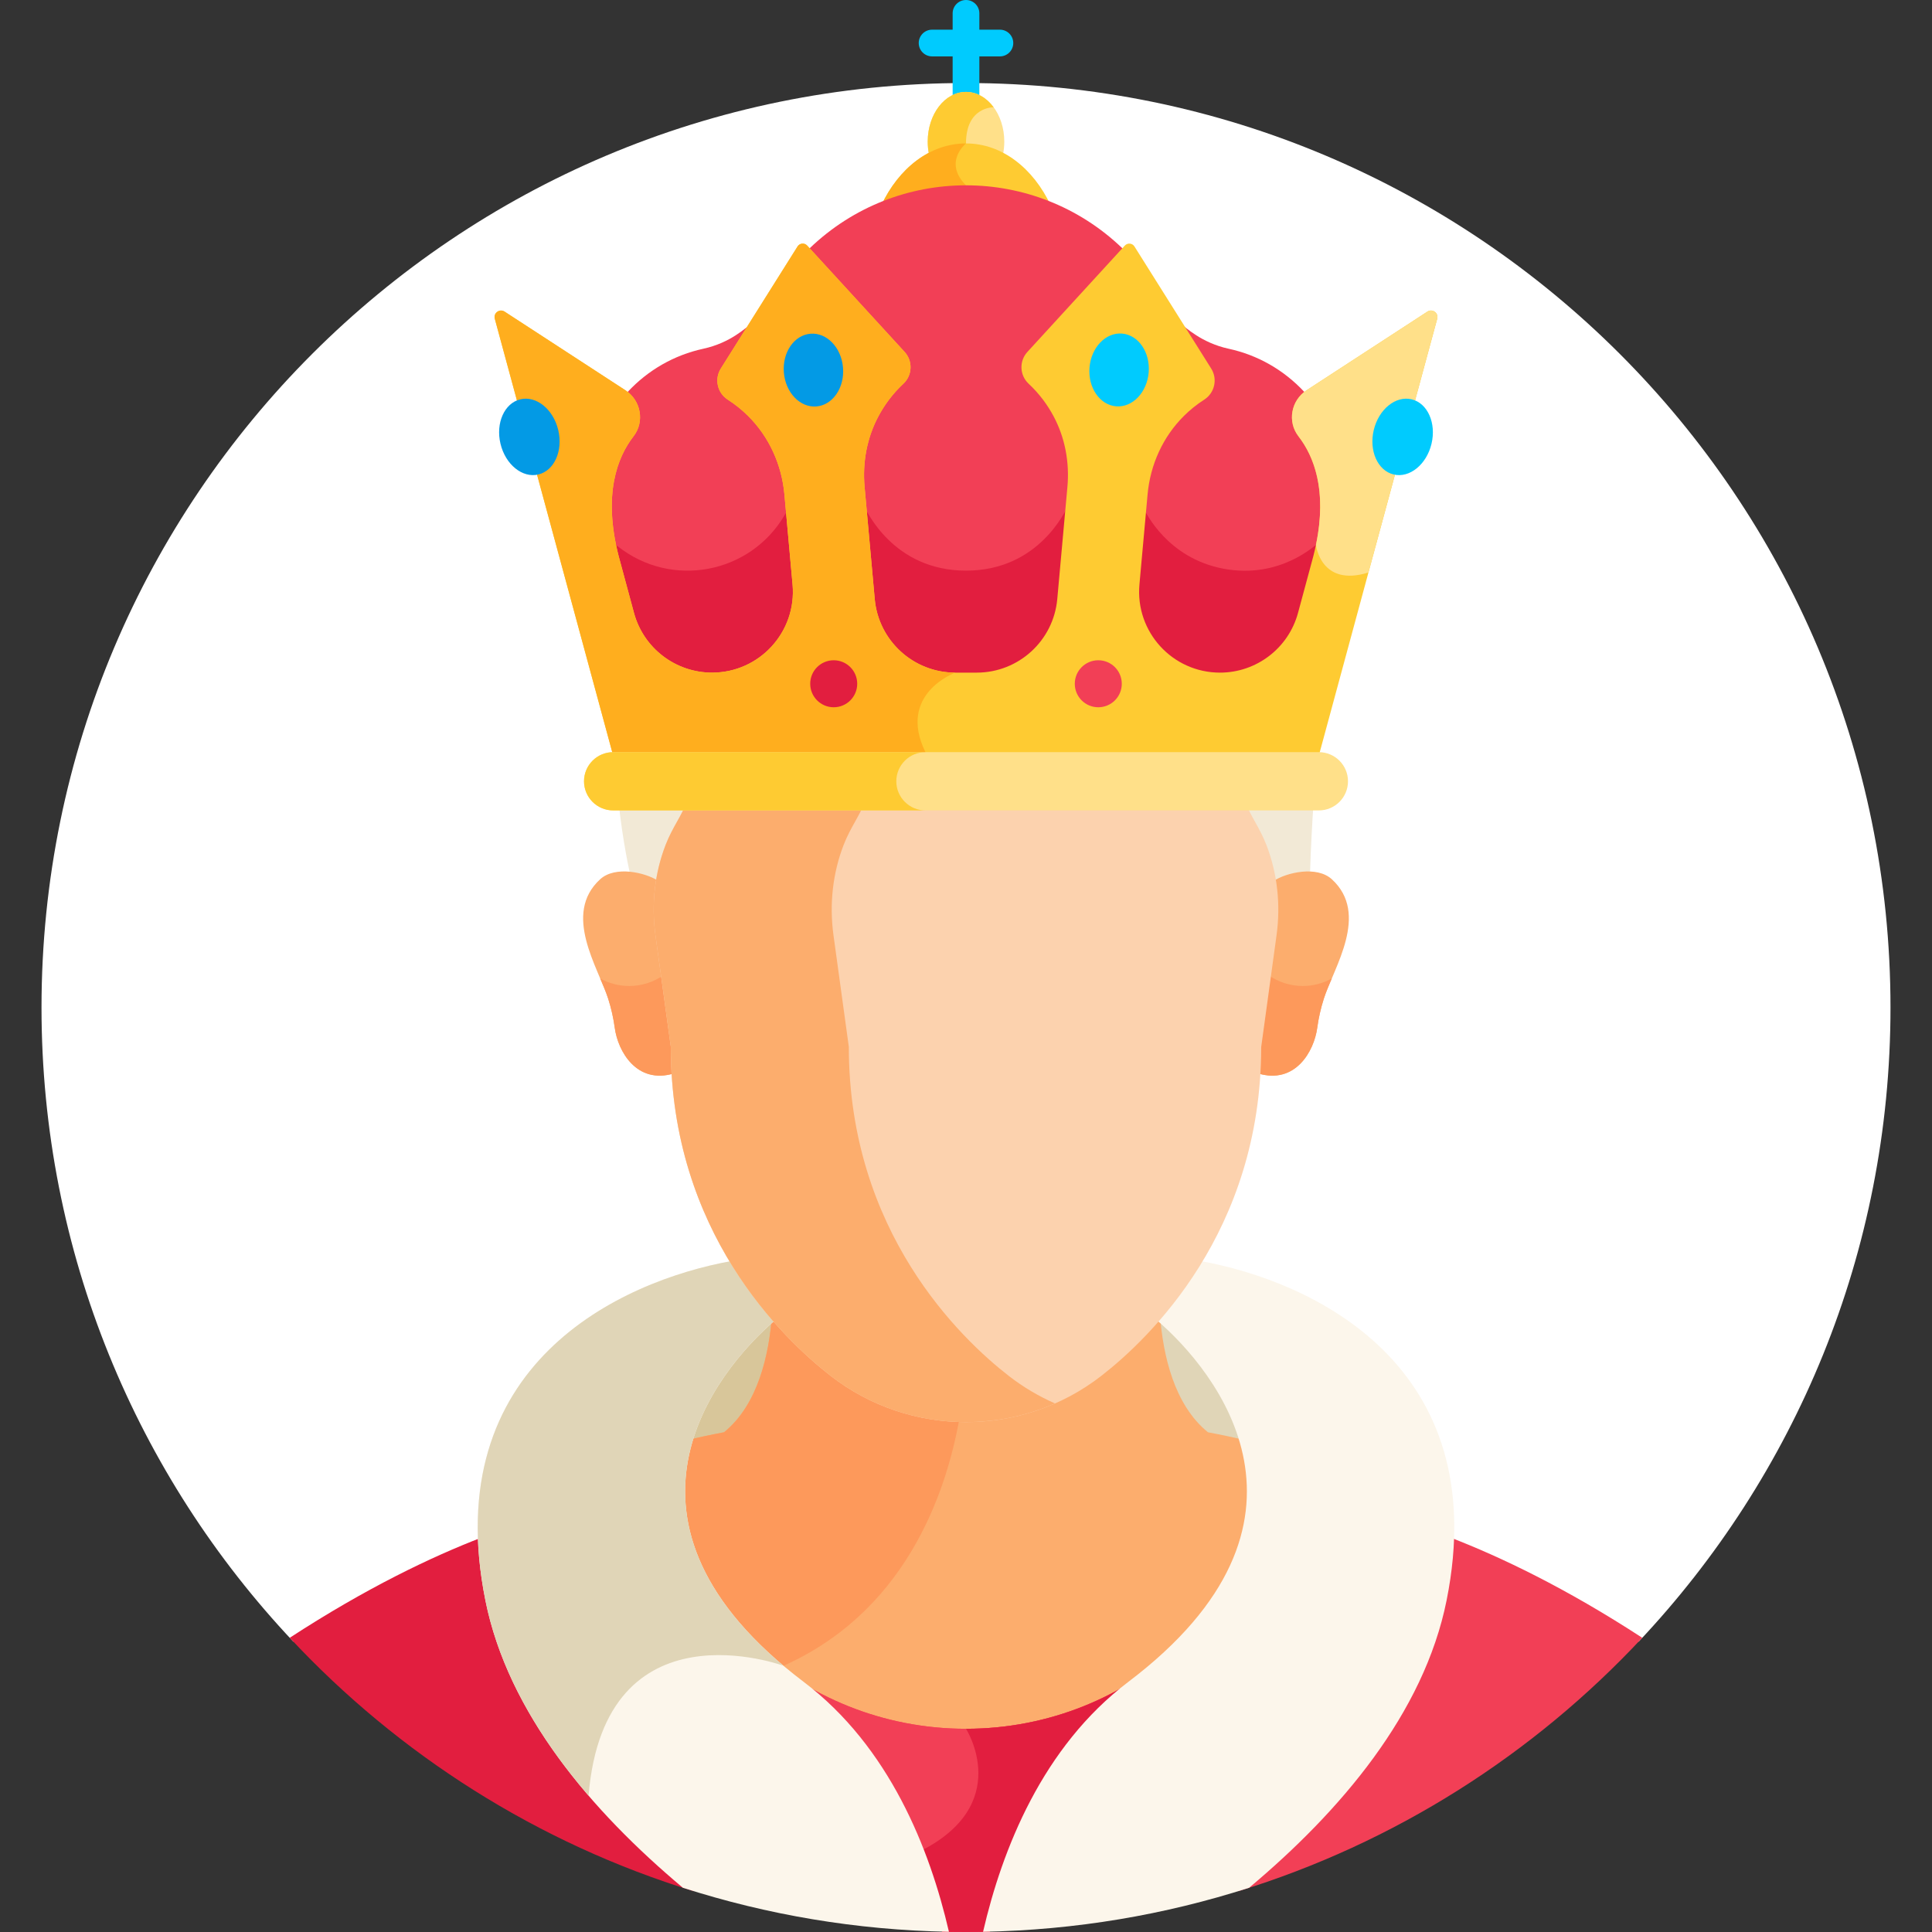 <?xml version="1.0"?>
<svg xmlns="http://www.w3.org/2000/svg" id="Layer_1" enable-background="new 0 0 512 512" height="512px" viewBox="0 0 512 512" width="512px" class=""><rect x="0" y="0" width="512" height="512" fill="#333333" stroke="none"/><g transform="matrix(1, 0, 0, 1, 0, 0)"><g><path d="m434.284 435.03c41.358-43.866 66.715-102.982 66.715-168.028 0-135.309-109.69-244.999-244.999-244.999s-244.999 109.689-244.999 244.998c0 65.046 25.358 124.163 66.715 168.028h356.568z" fill="#3d2736" data-original="#3D2736" class="active-path" style="fill:#FFFFFF00" data-old_color="#3d2736"/><path d="m257 348.62h75.152v37.37h-75.152z" fill="#e0d5b7" data-original="#E0D5B7"/><path d="m179.848 348.62h76.152v37.37h-76.152z" fill="#d8c69a" data-original="#D8C69A"/><path d="m320.127 379.568c-9.031-7.314-11.916-20.584-12.703-30.945-5.902 6.82-11.58 11.756-15.588 14.868-21.092 16.38-50.726 16.266-71.673 0-4.008-3.112-9.686-8.048-15.588-14.871-.787 10.361-3.671 23.633-12.703 30.948-3.388.633-6.714 1.347-10.012 2.102-1.372 4.656-2.153 9.659-1.992 14.945.54 17.79 11.34 34.777 32.103 50.487 22.127 16.742 32.68 43.272 37.716 64.819 2.098.053 4.202.08 6.313.08s4.215-.027 6.314-.08c5.036-21.546 15.589-48.076 37.715-64.819 20.762-15.71 31.562-32.696 32.103-50.486.161-5.286-.62-10.29-1.992-14.947-3.298-.755-6.625-1.468-10.013-2.101z" fill="#fcad6d" data-original="#FCAD6D" class=""/><path d="m254.292 375.698c-12.107-.353-24.111-4.428-34.128-12.207-4.008-3.112-9.686-8.048-15.588-14.871-.787 10.361-3.671 23.633-12.703 30.948-3.388.633-6.714 1.347-10.012 2.102-1.372 4.656-2.153 9.659-1.992 14.945.484 15.959 9.231 31.27 26.013 45.594 33.819-14.138 44.837-46.207 48.41-66.511z" fill="#fd995b" data-original="#FD995B"/><path d="m198.965 435.774c3.785 3.842 8.109 7.622 13.007 11.328 22.127 16.742 32.68 43.272 37.716 64.819 2.098.053 4.202.08 6.313.08s4.215-.027 6.314-.08c5.036-21.546 15.589-48.076 37.715-64.819 4.897-3.705 9.219-7.484 13.003-11.325-14.974 13.877-35.005 22.371-57.032 22.371-22.03-.001-42.062-8.495-57.036-22.374z" fill="#ff4155" data-original="#FF4155" class=""/><path d="m198.965 435.774c3.785 3.842 8.109 7.622 13.007 11.328 22.127 16.742 32.68 43.272 37.716 64.819 2.098.053 4.202.08 6.313.08s4.215-.027 6.314-.08c5.036-21.546 15.589-48.076 37.715-64.819 4.897-3.705 9.219-7.484 13.003-11.325-14.974 13.877-35.005 22.371-57.032 22.371-22.03-.001-42.062-8.495-57.036-22.374z" fill="#f23f56" data-original="#F23F56" class=""/><path d="m243.235 490.895c2.8 7.194 4.892 14.349 6.452 21.025 2.098.053 4.202.08 6.313.08s4.215-.027 6.314-.08c5.036-21.546 15.589-48.076 37.715-64.819 4.897-3.705 9.219-7.484 13.003-11.325-14.974 13.877-35.005 22.371-57.032 22.371 0 0 12.996 20.217-12.765 32.748z" fill="#e21e3f" data-original="#E21E3F"/><path d="m382.219 424.119c-6.106 30.407-29.202 56.691-54.103 77.086 41.471-12.755 78.241-36.226 107.099-67.176-20.234-13.181-37.568-21.458-51.006-26.632-.163 5.226-.799 10.79-1.99 16.722z" fill="#f23f56" data-original="#F23F56" class=""/><path d="m129.781 424.119c-1.191-5.932-1.827-11.496-1.99-16.722-13.438 5.175-30.773 13.451-51.006 26.632 28.858 30.95 65.627 54.421 107.099 67.176-24.901-20.395-47.997-46.679-54.103-77.086z" fill="#e21e3f" data-original="#E21E3F"/><path d="m318.05 334.167c-3.726 6.026-7.732 11.205-11.609 15.569 16.097 13.792 48.383 53.752-7.448 95.997-22.701 17.177-33.412 44.301-38.47 66.21 24.554-.445 48.223-4.502 70.504-11.663 24.178-20.263 46.322-46.216 52.335-76.161 12.528-62.385-35.579-84.595-65.312-89.952z" fill="#fcf6eb" data-original="#FCF6EB" class="" style="fill:#FCF6EB"/><path d="m213.007 445.733c-55.832-42.246-23.543-82.208-7.446-95.998-3.875-4.364-7.879-9.541-11.604-15.569-29.733 5.355-77.847 27.564-65.319 89.953 6.013 29.945 28.157 55.898 52.335 76.161 22.281 7.161 45.95 11.218 70.504 11.663-5.058-21.909-15.769-49.033-38.47-66.21z" fill="#fcf6eb" data-original="#FCF6EB" class="" style="fill:#FCF6EB"/><path d="m205.56 349.735c-3.875-4.364-7.879-9.541-11.604-15.569-29.733 5.355-77.847 27.564-65.319 89.953 3.816 19.001 14.131 36.392 27.334 51.745 4.305-51.886 51.663-34.414 51.663-34.414l.001-.005c-48.28-40.637-17.625-78.387-2.075-91.71z" fill="#e0d5b7" data-original="#E0D5B7"/><path d="m174.48 233.462v.002z" fill="#4a3040" data-original="#4A3040"/><g fill="#f2e9d6"><path d="m163.913 212.48c1.149 10.786 2.967 18.698 2.967 18.698 2.688.179 5.502 1.268 7.601 2.285.514-3.198 1.353-6.347 2.538-9.391.903-2.319 2.031-4.662 3.442-6.876.945-1.482 1.686-3.069 2.227-4.717h-18.775z" data-original="#F2E9D6"/><path d="m329.32 212.48c.537 1.648 1.275 3.234 2.22 4.716 1.457 2.285 2.612 4.708 3.53 7.1 1.14 2.974 1.951 6.047 2.452 9.167 2.645-1.282 6.426-2.678 9.661-2.22.19-6.595.582-13.433.937-18.762h-18.8z" data-original="#F2E9D6"/></g><path d="m352.965 233.024c-4.008-3.673-11.993-1.811-15.445.438.756 4.71.799 9.528.146 14.286l-4.074 29.671c0 2.392-.075 4.738-.214 7.044 9.934 2.996 14.868-5.922 15.7-12.042.358-2.635.943-5.231 1.754-7.765 2.643-8.253 12.176-22.428 2.133-31.632z" fill="#fcad6d" data-original="#FCAD6D" class=""/><path d="m345.243 261.296c-3.365 0-6.48-1.057-9.046-2.846l-2.605 18.969c0 2.392-.075 4.738-.214 7.044 9.934 2.996 14.868-5.922 15.7-12.042.358-2.635.943-5.231 1.754-7.765.51-1.592 1.277-3.406 2.11-5.361-2.28 1.271-4.903 2.001-7.699 2.001z" fill="#fd995b" data-original="#FD995B"/><path d="m159.035 233.024c4.008-3.673 11.993-1.811 15.445.438-.756 4.71-.799 9.528-.146 14.286l4.074 29.671c0 2.392.075 4.738.214 7.044-9.934 2.996-14.869-5.922-15.7-12.042-.358-2.635-.943-5.231-1.754-7.765-2.643-8.253-12.176-22.428-2.133-31.632z" fill="#fcad6d" data-original="#FCAD6D" class=""/><path d="m175.803 258.45c-2.566 1.789-5.68 2.846-9.046 2.846-2.796 0-5.419-.73-7.699-2.002.833 1.955 1.6 3.769 2.11 5.361.811 2.534 1.397 5.131 1.754 7.765.831 6.12 5.766 15.038 15.7 12.042-.139-2.306-.214-4.652-.214-7.044z" fill="#fd995b" data-original="#FD995B"/><path d="m335.666 224.066c-1.828-4.77-4.264-7.759-5.662-11.586h-147.995c-1.383 3.768-3.784 6.733-5.587 11.36-2.909 7.475-3.852 15.77-2.722 23.988l4.068 29.59c0 49.002 29.649 77.316 42.396 87.216 20.946 16.266 50.58 16.38 71.673 0 12.748-9.9 42.396-38.214 42.39-87.129l4.074-29.671c1.117-8.137.206-16.355-2.635-23.768z" fill="#fcd2ae" data-original="#FCD2AE" class=""/><path d="m267.344 364.635c-12.748-9.9-42.396-38.214-42.396-87.216l-4.068-29.59c-1.13-8.219-.187-16.513 2.722-23.988 1.803-4.627 4.205-7.592 5.587-11.36h-47.18c-1.383 3.768-3.784 6.733-5.587 11.36-2.909 7.475-3.852 15.77-2.722 23.988l4.068 29.59c0 49.002 29.649 77.316 42.396 87.216 17.14 13.31 40.095 15.798 59.429 7.29-4.302-1.892-8.422-4.318-12.249-7.29z" fill="#fcad6d" data-original="#FCAD6D" class=""/><g><path d="m256 32.338c-1.955 0-3.54-1.585-3.54-3.54v-25.258c0-1.955 1.585-3.54 3.54-3.54s3.54 1.585 3.54 3.54v25.259c0 1.954-1.585 3.539-3.54 3.539z" fill="#00cbfe" data-original="#00CBFE" class=""/></g><g><path d="m264.985 14.946h-17.97c-1.955 0-3.54-1.585-3.54-3.54s1.585-3.54 3.54-3.54h17.97c1.955 0 3.54 1.585 3.54 3.54s-1.585 3.54-3.54 3.54z" fill="#00cbfe" data-original="#00CBFE" class=""/></g><path d="m256 38.503c3.464 0 6.768.879 9.794 2.462.229-1.098.353-2.253.353-3.445 0-7.271-4.543-13.165-10.148-13.165-5.604 0-10.148 5.894-10.148 13.165 0 1.192.124 2.347.353 3.445 3.028-1.583 6.332-2.462 9.796-2.462z" fill="#ffe089" data-original="#FFE089" class=""/><path d="m256 24.355c-5.604 0-10.148 5.894-10.148 13.165 0 1.192.124 2.347.353 3.445 2.869-1.5 5.989-2.359 9.256-2.445.317-.33.538-.509.538-.509 0-9.788 7.285-9.575 7.335-9.573-1.847-2.511-4.447-4.083-7.334-4.083z" fill="#fecb32" data-original="#FECB32" class=""/><g><path d="m278.462 54.466c-4.592-9.861-12.933-16.455-22.462-16.455s-17.869 6.594-22.462 16.455c14.379-5.826 30.548-5.823 44.924 0z" fill="#fecb32" data-original="#FECB32" class=""/></g><path d="m256 38.011c-9.529 0-17.869 6.594-22.462 16.455 7.458-3.021 15.398-4.461 23.319-4.348-.225-.32-.504-.654-.857-1.007-6.153-6.154 0-11.1 0-11.1z" fill="#ffae1e" data-original="#FFAE1E"/><g fill="#f23f56"><path d="m297.785 66.137-.346-.333c-23.149-22.25-59.711-22.266-82.879 0l-.346.333 25.151 27.457c2.034 2.221 1.899 5.695-.301 7.744-14.496 13.504-9.816 30.539-9.832 34.328l.051.092c3.341 5.961 11.255 15.96 26.717 15.96 15.461 0 23.375-10.002 26.716-15.964l.051-.092c-.016-3.708 4.666-20.818-9.832-34.324-2.2-2.05-2.335-5.524-.301-7.744z" data-original="#F23F56" class=""/><path d="m344.497 115.327c-2.536-3.271-2.051-8.007 1.105-10.782l.38-.334-.345-.37c-5.413-5.801-12.335-9.75-20.02-11.42-7.259-1.578-11.358-5.693-12.595-6.485l7.539 11.993c1.602 2.549.841 5.944-1.695 7.57-1.952 1.251-3.782 2.717-5.437 4.357-10.809 10.708-9.717 23.774-10.248 26.12l.076.134c9.365 16.508 30.913 20.823 45.796 8.68l.135-.11.035-.171c3.13-15.044-.842-24.173-4.726-29.182z" data-original="#F23F56" class=""/><path d="m193.134 105.498c-2.537-1.625-3.297-5.021-1.694-7.57l7.559-12.025c-1.403.904-5.326 4.929-12.637 6.521-7.675 1.672-14.591 5.62-19.998 11.417l-.345.37.38.334c3.156 2.775 3.641 7.511 1.105 10.782-3.884 5.009-7.856 14.137-4.726 29.181l.036.174.612.486c14.407 11.437 35.657 7.456 44.966-8.467l.427-.731c-.496-2.188.71-19.963-15.685-30.472z" data-original="#F23F56" class=""/></g><path d="m256 151.226c-19.476 0-26.398-16.242-26.875-16.737l2.199 24.311c1.028 11.371 10.414 19.945 21.831 19.945h5.69c11.417 0 20.802-8.574 21.831-19.945l2.199-24.312c-.491.509-7.39 16.737-26.875 16.738z" fill="#e21e3f" data-original="#E21E3F"/><path d="m208.743 135.127-.776 1.327c-9.196 15.73-30.108 19.547-44.235 8.331l-1.085-.861c1.389 6.032.204 1.128 4.887 18.617 2.577 9.542 11.279 16.206 21.162 16.206 12.876 0 22.99-11.074 21.831-23.894z" fill="#e21e3f" data-original="#E21E3F"/><path d="m324.274 150.722c-15.1-2.832-20.663-15.2-21.017-15.596l-1.784 19.725c-1.16 12.824 8.959 23.894 21.831 23.894 9.884 0 18.586-6.664 21.162-16.207 5.892-21.997 2.578-9.108 4.887-18.616-.541.275-9.966 9.633-25.079 6.8z" fill="#e21e3f" data-original="#E21E3F"/><path d="m378.281 82.579-32.025 20.842c-4.117 2.679-5.157 8.326-2.148 12.208 4.295 5.539 8.16 15.403 3.928 31.802l-4.045 14.981c-2.524 9.348-11.004 15.842-20.687 15.842-12.596 0-22.476-10.813-21.341-23.358l2.161-23.891c.71-7.842 4.057-15.258 9.651-20.8 1.534-1.519 3.308-2.98 5.357-4.293 2.773-1.777 3.599-5.456 1.846-8.245l-20.339-32.355c-.566-.901-1.834-1.015-2.553-.231l-25.813 28.181c-2.222 2.426-2.079 6.193.329 8.436 2.924 2.725 5.049 5.708 6.593 8.592 3.068 5.73 4.265 12.277 3.68 18.751l-2.688 29.715c-.999 11.041-10.254 19.498-21.341 19.498h-5.69c-11.087 0-20.342-8.456-21.341-19.498l-2.688-29.715c-.586-6.473.612-13.021 3.679-18.751 1.544-2.884 3.669-5.867 6.594-8.592 2.407-2.243 2.551-6.01.329-8.436l-25.814-28.181c-.719-.785-1.987-.67-2.553.231l-20.338 32.355c-1.753 2.789-.928 6.468 1.845 8.245 2.049 1.313 3.823 2.773 5.357 4.293 5.594 5.541 8.941 12.958 9.651 20.8l2.161 23.891c1.135 12.545-8.745 23.358-21.341 23.358-9.683 0-18.163-6.494-20.687-15.842l-4.045-14.981c-4.232-16.399-.367-26.263 3.928-31.802 3.01-3.882 1.969-9.529-2.147-12.208l-32.025-20.842c-1.322-.86-3.007.367-2.595 1.889l31.289 115.458h187.175l31.289-115.458c.41-1.522-1.276-2.749-2.598-1.889z" fill="#fecb32" data-original="#FECB32" class=""/><path d="m378.281 82.579-32.025 20.842c-4.117 2.679-5.157 8.326-2.148 12.208 4.024 5.19 7.671 14.177 4.633 28.779v.001s1.228 11.277 13.91 7.309l18.224-67.25c.414-1.522-1.272-2.749-2.594-1.889z" fill="#ffe089" data-original="#FFE089" class=""/><path d="m231.814 158.756-2.688-29.715c-.586-6.473.612-13.021 3.679-18.751 1.544-2.884 3.669-5.867 6.594-8.592 2.407-2.243 2.551-6.01.329-8.436l-25.814-28.181c-.719-.785-1.987-.67-2.553.231l-20.338 32.355c-1.753 2.789-.928 6.468 1.845 8.245 2.049 1.313 3.823 2.773 5.357 4.293 5.594 5.541 8.941 12.958 9.651 20.8l2.161 23.891c1.135 12.545-8.745 23.358-21.341 23.358-9.683 0-18.163-6.494-20.687-15.842l-4.045-14.981c-4.232-16.399-.367-26.263 3.928-31.802 3.01-3.882 1.969-9.529-2.147-12.208l-32.025-20.842c-1.322-.86-3.007.367-2.595 1.889l31.289 115.458h83.09c-.086-.198-.155-.4-.251-.596-7.582-15.437 7.904-21.076 7.904-21.076-11.088 0-20.344-8.457-21.343-19.498z" fill="#ffae1e" data-original="#FFAE1E"/><path d="m223.412 97.443c.431 5.323-2.731 9.922-7.062 10.273-4.331.35-8.191-3.681-8.621-9.004-.431-5.323 2.731-9.922 7.062-10.273s8.191 3.68 8.621 9.004z" fill="#039ae5" data-original="#039AE5" class=""/><ellipse cx="296.429" cy="98.077" fill="#00cbfe" rx="9.67" ry="7.867" transform="matrix(.081 -.997 .997 .081 174.778 385.636)" data-original="#00CBFE" class=""/><path d="m147.938 113.949c1.318 5.501-1.039 10.781-5.264 11.794-4.225 1.012-8.719-2.627-10.037-8.128s1.039-10.781 5.264-11.794c4.225-1.012 8.719 2.627 10.037 8.128z" fill="#039ae5" data-original="#039AE5" class=""/><path d="m364.062 113.949c-1.318 5.501 1.039 10.781 5.264 11.794 4.225 1.012 8.719-2.627 10.037-8.128s-1.039-10.781-5.264-11.794c-4.225-1.012-8.719 2.627-10.037 8.128z" fill="#00cbfe" data-original="#00CBFE" class=""/><path d="m227.171 181.204c0 3.44-2.788 6.228-6.228 6.228s-6.228-2.788-6.228-6.228 2.788-6.228 6.228-6.228 6.228 2.788 6.228 6.228z" fill="#e21e3f" data-original="#E21E3F"/><path d="m297.285 181.204c0 3.44-2.788 6.228-6.228 6.228s-6.228-2.788-6.228-6.228 2.788-6.228 6.228-6.228 6.228 2.788 6.228 6.228z" fill="#f23f56" data-original="#F23F56" class=""/><g><path d="m349.513 214.768h-187.026c-4.263 0-7.719-3.456-7.719-7.719s3.456-7.719 7.719-7.719h187.026c4.263 0 7.719 3.456 7.719 7.719s-3.456 7.719-7.719 7.719z" fill="#ffe089" data-original="#FFE089" class=""/></g><path d="m237.533 207.049c0-4.263 3.456-7.719 7.719-7.719h-82.764c-4.263 0-7.719 3.456-7.719 7.719s3.456 7.719 7.719 7.719h82.764c-4.264 0-7.719-3.456-7.719-7.719z" fill="#fecb32" data-original="#FECB32" class=""/></g></g> </svg>

